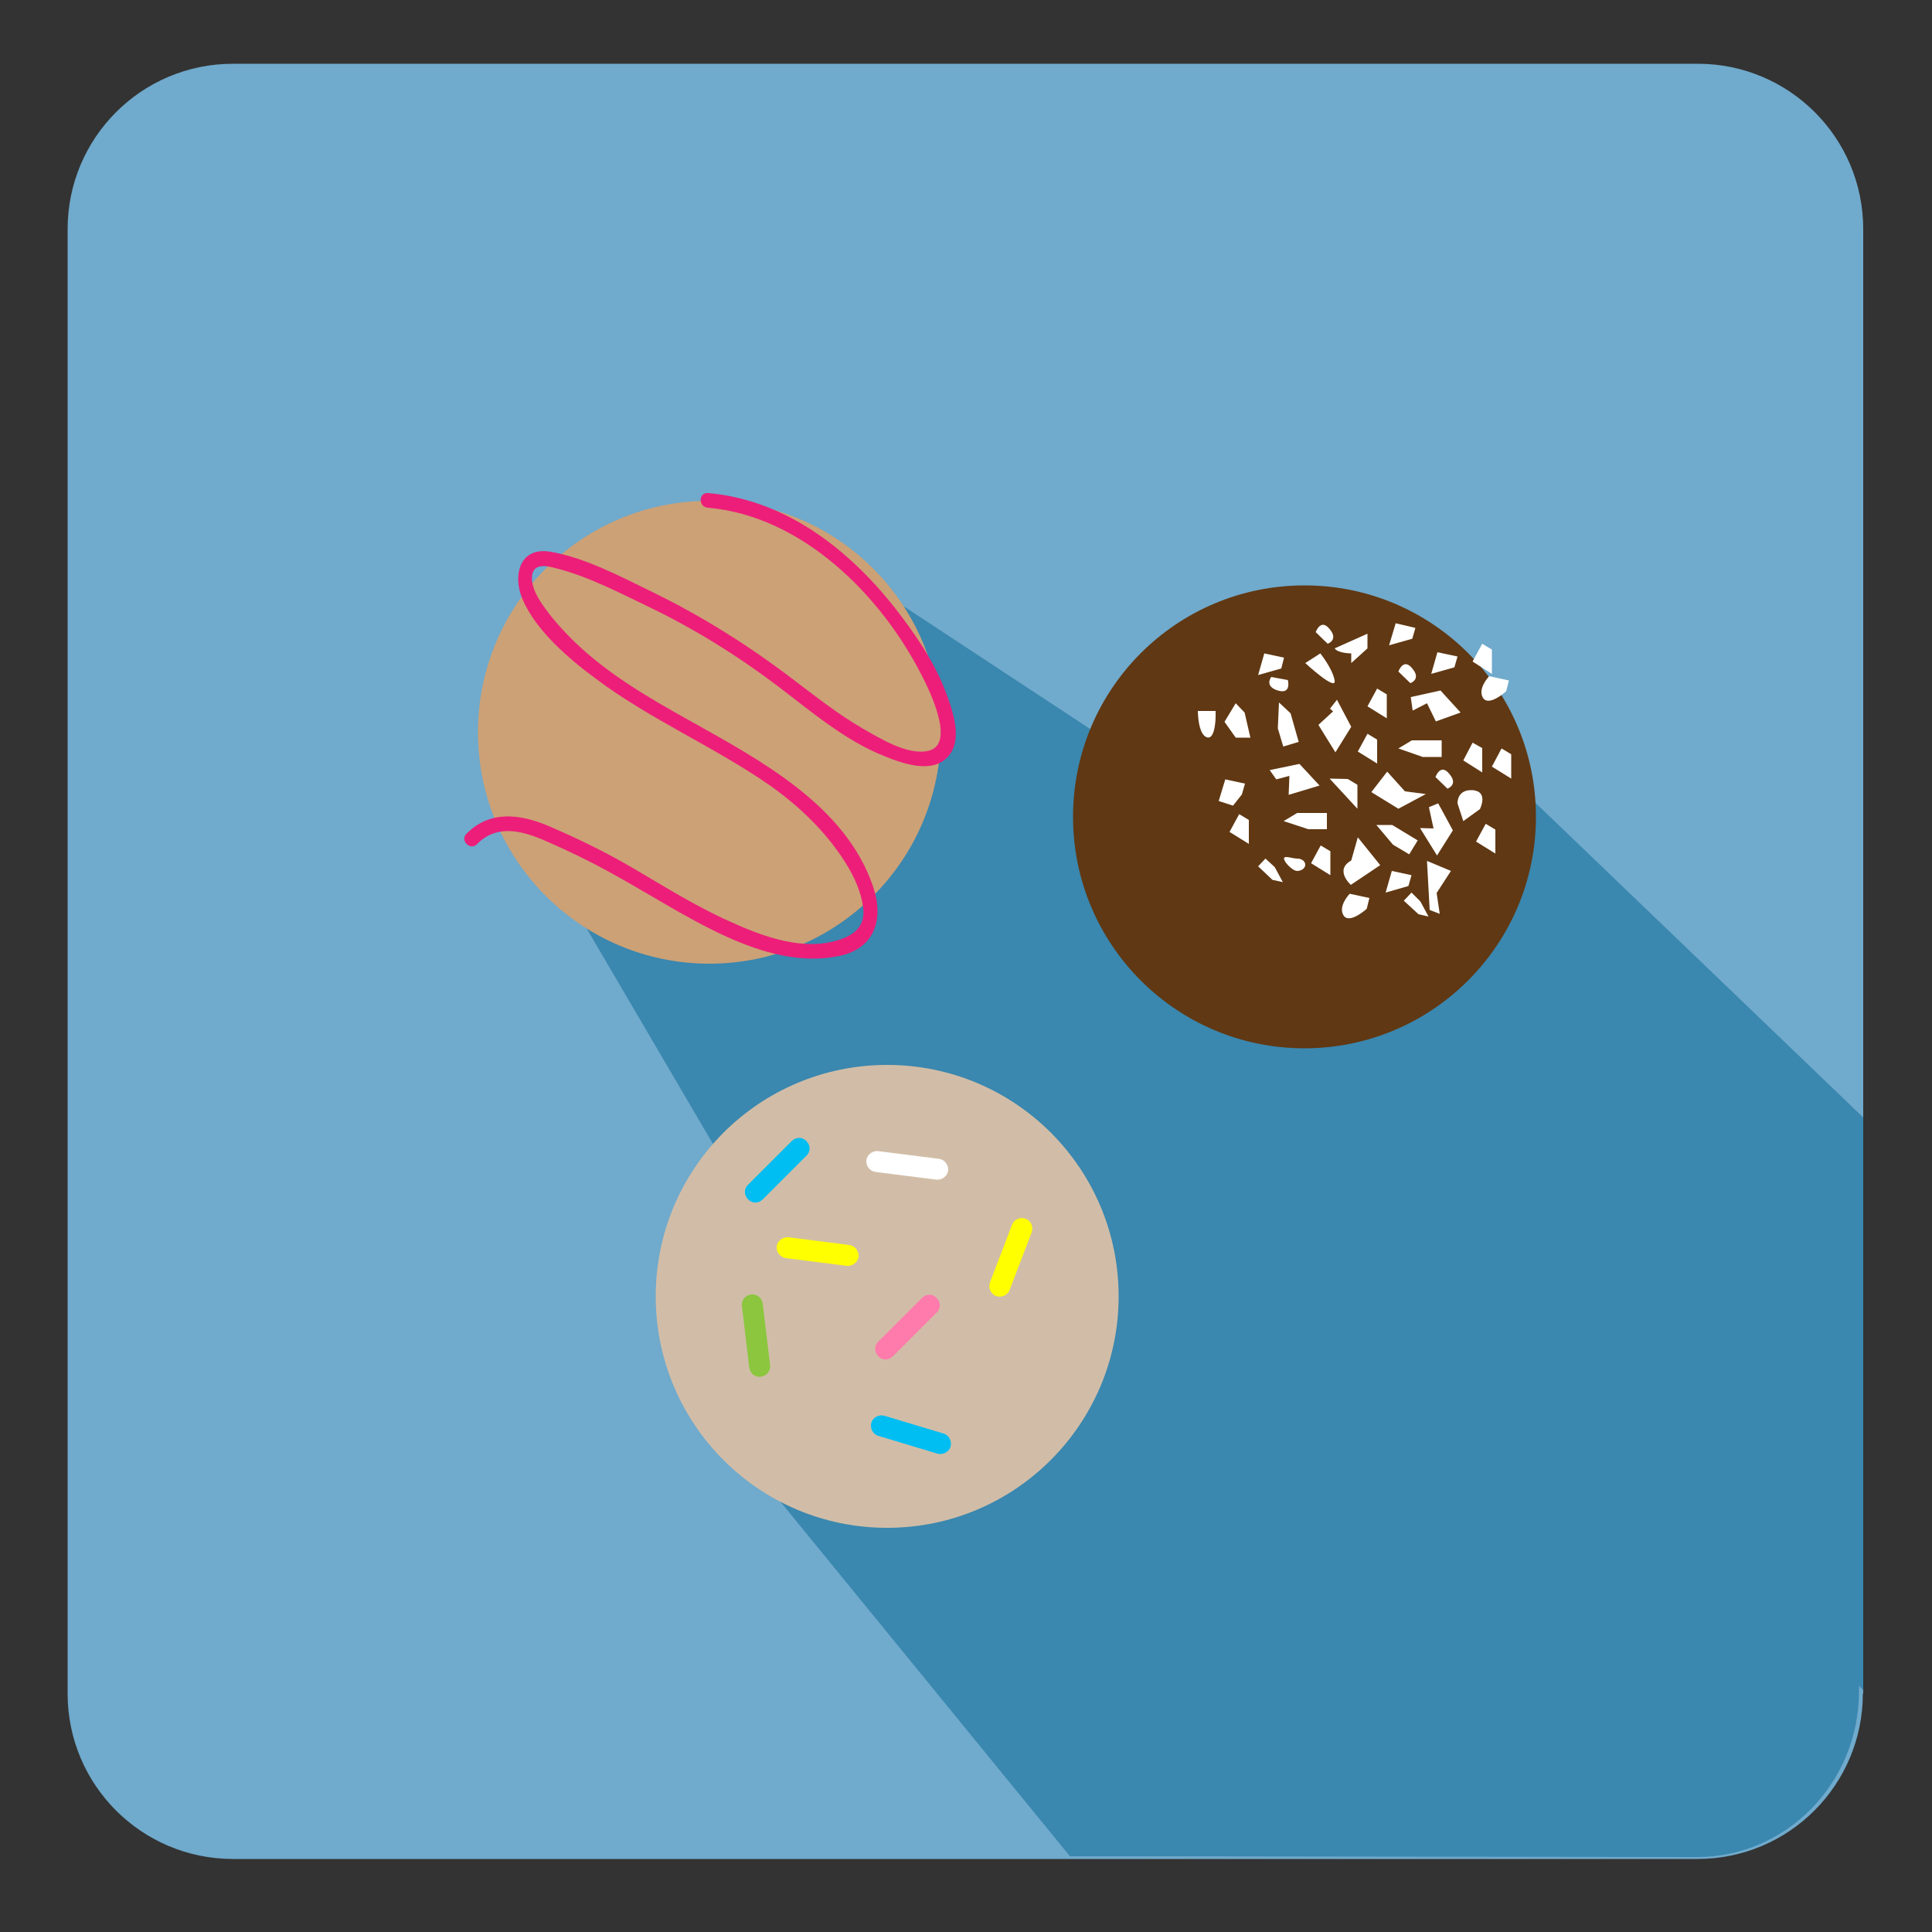 <?xml version="1.0" encoding="utf-8"?>
<!-- Generator: Adobe Illustrator 17.1.0, SVG Export Plug-In . SVG Version: 6.00 Build 0)  -->
<!DOCTYPE svg PUBLIC "-//W3C//DTD SVG 1.1//EN" "http://www.w3.org/Graphics/SVG/1.1/DTD/svg11.dtd">
<svg version="1.1" id="Layer_1" xmlns="http://www.w3.org/2000/svg" xmlns:xlink="http://www.w3.org/1999/xlink" x="0px" y="0px"
	 viewBox="0 0 500 500" style="enable-background:new 0 0 500 500;" xml:space="preserve">
<rect x="0" y="0" width="500" height="500" fill="#333333" stroke="none"/>
<style type="text/css">
	.st0{fill:#70AACC;}
	.st1{fill:#3A87AF;}
	.st2{fill:#CCA176;}
	.st3{fill:#D1BDA7;}
	.st4{fill:#603813;}
	.st5{fill:#FF7BAC;}
	.st6{fill:#8CC63F;}
	.st7{fill:#00BEF2;}
	.st8{fill:#FFFF00;}
	.st9{fill:#FFFFFF;}
	.st10{fill:#ED1E79;}
</style>
<path class="st0" d="M482.1,438.3c0,23.6-19.1,42.8-42.8,42.8H60.3c-23.6,0-42.8-19.1-42.8-42.8V59.3c0-23.6,19.1-42.8,42.8-42.8
	h379.1c23.6,0,42.8,19.1,42.8,42.8V438.3z"/>
<polygon class="st1" points="171.9,351.8 276.9,480.4 438.4,480.4 275,301.6 "/>
<path class="st1" d="M221.1,148.5l-78.7,75.7l150.2,256.2l146.6,0.2c23.1,0,41.9-19.2,41.9-42.9V319.6L221.1,148.5z"/>
<polygon class="st1" points="365.1,176.8 288.8,246.2 482.2,437.4 482.2,289.2 "/>
<path class="st1" d="M756.5,121.3c0-33.9,27.5-61.4,61.4-61.4c14.9,0,28.6,5.3,39.2,14.2c-10.5-18.7-30.5-31.3-53.5-31.3
	c-33.9,0-61.4,27.5-61.4,61.4c0,19,8.6,35.9,22.2,47.2C759.4,142.5,756.5,132.3,756.5,121.3z"/>
<path class="st2" d="M183.6,249.4c-33.1,0-59.9-26.8-59.9-59.9s26.8-59.9,59.9-59.9s59.9,26.8,59.9,59.9S216.7,249.4,183.6,249.4z"
	/>
<path class="st3" d="M229.6,395.4c-33.1,0-59.9-26.8-59.9-59.9c0-33.1,26.8-59.9,59.9-59.9c33.1,0,59.9,26.8,59.9,59.9
	C289.5,368.5,262.7,395.4,229.6,395.4z"/>
<path class="st4" d="M337.6,271.3c-33.1,0-59.9-26.8-59.9-59.9c0-33.1,26.8-59.9,59.9-59.9c33.1,0,59.9,26.8,59.9,59.9
	C397.5,244.4,370.7,271.3,337.6,271.3z"/>
<g>
	<path class="st5" d="M231.1,351c-1.1,1.1-2.8,1.1-3.8,0l0,0c-1.1-1.1-1.1-2.8,0-3.8l11.3-11.3c1.1-1.1,2.8-1.1,3.8,0l0,0
		c1.1,1.1,1.1,2.8,0,3.8L231.1,351z"/>
	<path class="st6" d="M199.3,353.3c0.2,1.5-0.9,2.8-2.4,3l0,0c-1.5,0.2-2.8-0.9-3-2.4l-1.9-15.9c-0.2-1.5,0.9-2.8,2.4-3l0,0
		c1.5-0.2,2.8,0.9,3,2.4L199.3,353.3z"/>
	<path class="st7" d="M197.4,310.4c-1.1,1.1-2.8,1.1-3.8,0l0,0c-1.1-1.1-1.1-2.8,0-3.8l11.3-11.3c1.1-1.1,2.8-1.1,3.8,0l0,0
		c1.1,1.1,1.1,2.8,0,3.8L197.4,310.4z"/>
	<path class="st8" d="M203.4,325.6c-1.5-0.2-2.5-1.6-2.4-3l0,0c0.2-1.5,1.6-2.5,3-2.4l15.8,2c1.5,0.2,2.5,1.6,2.4,3l0,0
		c-0.2,1.5-1.6,2.5-3,2.4L203.4,325.6z"/>
	<path class="st9" d="M226.6,303.3c-1.5-0.2-2.5-1.6-2.4-3l0,0c0.2-1.5,1.6-2.5,3-2.4l15.8,2c1.5,0.2,2.5,1.6,2.4,3l0,0
		c-0.2,1.5-1.6,2.5-3,2.4L226.6,303.3z"/>
</g>
<g>
	<path class="st7" d="M227.3,371.6c-1.4-0.4-2.2-2-1.8-3.4l0,0c0.4-1.4,2-2.2,3.4-1.8l15.3,4.6c1.4,0.4,2.2,2,1.8,3.4l0,0
		c-0.4,1.4-2,2.2-3.4,1.8L227.3,371.6z"/>
	<path class="st8" d="M261.3,333.8c-0.5,1.4-2.1,2.1-3.5,1.6l0,0c-1.4-0.5-2.1-2.1-1.6-3.5l5.7-14.9c0.5-1.4,2.1-2.1,3.5-1.6l0,0
		c1.4,0.5,2.1,2.1,1.6,3.5L261.3,333.8z"/>
</g>
<g>
	<g>
		<path class="st10" d="M183.2,131.4c24.3,2.1,44.7,22.5,55.3,43.3c1.9,3.7,9,17.9,1.8,19.6c-5.4,1.3-12.7-3.3-17.1-5.8
			c-6.2-3.6-11.9-8.1-17.6-12.4c-11.6-8.9-24-16.7-37.2-23.1c-8-3.9-17.1-8.7-25.9-10.2c-8-1.4-9.9,6.1-7.3,12.2
			c3.4,8.1,11.9,15.4,18.8,20.5c14.2,10.7,30.8,17.7,45.3,27.8c7.6,5.4,14.4,11.9,19.4,19.8c2.3,3.6,4.2,7.7,4.7,11.9
			c0.7,5.6-3.7,7.8-8.4,8.8c-8.8,1.9-18.4-1.8-26.3-5.4c-8.7-3.9-16.8-9-25-13.8c-7-4.1-14.4-7.7-21.9-10.9
			c-7.4-3.1-15.1-4-21.1,2.1c-1.7,1.7,1,4.4,2.7,2.7c5.6-5.7,12.7-3.2,19.1-0.3c5,2.2,9.9,4.6,14.7,7.2c10.3,5.6,20.1,12.1,30.8,17
			c9.1,4.1,19.1,7.1,29.2,5c9.4-2,11.6-9.8,8.7-18.1c-7.2-21-29.4-32.7-47.4-42.8c-10.4-5.8-20.8-11.8-29.5-20.1
			c-3.2-3.1-6.3-6.5-8.8-10.2c-1.4-2.1-2.8-4.7-2.5-7.3c0.5-3.5,4.5-2.3,6.7-1.7c8.1,2.1,16.3,6.4,23.8,10
			c11.6,5.6,22.7,12.5,33,20.3c8.7,6.6,17.4,14.1,27.7,18.2c5.2,2.1,13.4,5,17.2-0.9c2.8-4.4,0.3-11.3-1.3-15.6
			c-2.6-6.9-6.6-13.1-11-19c-12.3-16.6-29.3-30.7-50.5-32.6C180.7,127.4,180.7,131.2,183.2,131.4L183.2,131.4z"/>
	</g>
</g>
<g>
	<g>
		<polygon class="st9" points="369.3,182 371.6,186.7 378,184.4 372.8,178.7 365.1,180.4 365.6,183.9 		"/>
		<polygon class="st9" points="365.4,191.6 373.1,191.6 373.1,195.9 368.2,195.9 361.9,193.7 		"/>
		<polygon class="st9" points="383.6,193.6 383.6,199.9 378.7,196.8 381.1,192.2 		"/>
		<polygon class="st9" points="391.1,195.2 391.1,201.5 386.1,198.4 388.6,193.7 		"/>
		<polygon class="st9" points="333.7,200.8 333.5,205.7 341.5,203.3 336.3,197.7 328.6,199.3 330.3,201.7 		"/>
		<polygon class="st9" points="335.7,210.4 343.4,210.4 343.4,214.6 338.6,214.6 332.2,212.5 		"/>
		<polygon class="st9" points="329.3,227.7 325.6,224.2 327.5,222.2 329.9,224.4 332,228.3 		"/>
		<polygon class="st9" points="367.1,236.6 363.3,233.1 365.3,231 367.6,233.3 369.7,237.2 		"/>
		<polygon class="st9" points="344.3,220.3 344.3,226.5 339.3,223.4 341.8,218.8 		"/>
		<polygon class="st9" points="356.4,191.4 356.4,197.6 351.4,194.5 353.9,189.9 		"/>
		<polygon class="st9" points="358.9,179.7 358.9,185.9 353.9,182.8 356.4,178.2 		"/>
		<polygon class="st9" points="387,214.7 387,220.9 382,217.8 384.5,213.2 		"/>
		<polygon class="st9" points="386.1,168.1 386.1,174.4 381.1,171.2 383.6,166.6 		"/>
		<polygon class="st9" points="351.3,203.1 351.3,209.3 344.1,201.5 348.8,201.6 		"/>
		<polygon class="st9" points="323.2,212.2 323.2,218.4 318.2,215.3 320.7,210.7 		"/>
		<polygon class="st9" points="363.6,204.8 369,205.5 361.9,209.3 354.9,205 359,199.7 		"/>
		<polygon class="st9" points="371,214.4 367.5,214.3 371.9,221.4 376,214.9 372.2,207.9 369.8,208.9 		"/>
		<polygon class="st9" points="360.3,213.5 366.9,217.5 364.7,221.1 360.5,218.6 356.2,213.5 		"/>
		<polygon class="st9" points="364.5,229.3 358.6,231 360.2,225.4 365.3,226.5 		"/>
		<polygon class="st9" points="345,184.1 341.2,187.6 345.6,194.7 349.7,188.1 346,181.1 344.2,183.4 		"/>
		<polygon class="st9" points="334,184.6 336.1,192 332.1,193.2 330.7,188.5 331,181.8 		"/>
		<polygon class="st9" points="319.8,190.9 316.9,186.8 319.8,182 322.1,184.4 323.6,190.9 		"/>
		<polygon class="st9" points="365.5,165.3 359.5,167 361.2,161.3 366.3,162.5 		"/>
		<polygon class="st9" points="321.4,205.6 319.1,208.5 315.4,207.3 317.1,201.7 322.2,202.8 		"/>
		<polygon class="st9" points="331.6,173 325.6,174.7 327.2,169.1 332.3,170.2 		"/>
		<path class="st9" d="M353.7,235.2c0,0-4.5,4.1-6,1.7c-1.5-2.4,1.6-5.6,1.6-5.6l5.1,1.1L353.7,235.2z"/>
		<path class="st9" d="M389.8,178.9c0,0-4.5,4.1-6,1.7c-1.5-2.4,1.6-5.6,1.6-5.6l5.1,1.1L389.8,178.9z"/>
		<polygon class="st9" points="376.4,172.7 370.4,174.4 372,168.8 377.2,169.9 		"/>
		<polygon class="st9" points="371.8,231.1 372.6,236.5 370,235.5 369.3,222.8 375.5,225.4 		"/>
		<path class="st9" d="M337.8,223.8c0,0.9-1,1.6-2.1,1.6c-1.2,0-3.4-2.3-3.4-3.2c0-0.9,2.2,0,3.4,0
			C336.9,222.2,337.8,222.9,337.8,223.8z"/>
	</g>
	<path class="st9" d="M345.4,167.8l8.5-3.8v3.8l-4.2,3.8v-2.5C349.7,169.1,346.3,169.1,345.4,167.8z"/>
	<path class="st9" d="M337.8,171.6c0,0,8.1,7.5,7.6,4.5c-0.5-3-3.7-7-3.7-7L337.8,171.6z"/>
	<path class="st9" d="M361.9,173.8l3.1,3c0,0,2.9-1,0.5-3.8C363.2,170.1,361.9,173.8,361.9,173.8z"/>
	<path class="st9" d="M340.5,163.6l3.1,3c0,0,2.9-1,0.5-3.8C341.8,159.9,340.5,163.6,340.5,163.6z"/>
	<path class="st9" d="M333.3,176l-4.3-0.8c0,0-1.9,2.4,1.7,3.5C334.3,179.8,333.3,176,333.3,176z"/>
	<path class="st9" d="M371.5,201.1l3.1,3c0,0,2.9-1,0.5-3.8C372.8,197.4,371.5,201.1,371.5,201.1z"/>
	<path class="st9" d="M349.7,222.7l1.7-6l5.8,7.2l-7.6,5.1C349.7,229.1,345.2,225.2,349.7,222.7z"/>
	<path class="st9" d="M383,209.4c0,0,2.3-4.5-1.8-4.9c-4.2-0.3-4,3.4-4,3.4l1.5,4.6L383,209.4z"/>
	<path class="st9" d="M314.6,185.4c0,0,0,6.2-2.3,5.4c-2.3-0.8-2.3-6.8-2.3-6.8h4.6V185.4z"/>
</g>
<g>
</g>
<g>
</g>
<g>
</g>
<g>
</g>
<g>
</g>
<g>
</g>
<g>
</g>
<g>
</g>
<g>
</g>
<g>
</g>
<g>
</g>
<g>
</g>
<g>
</g>
<g>
</g>
<g>
</g>
</svg>
